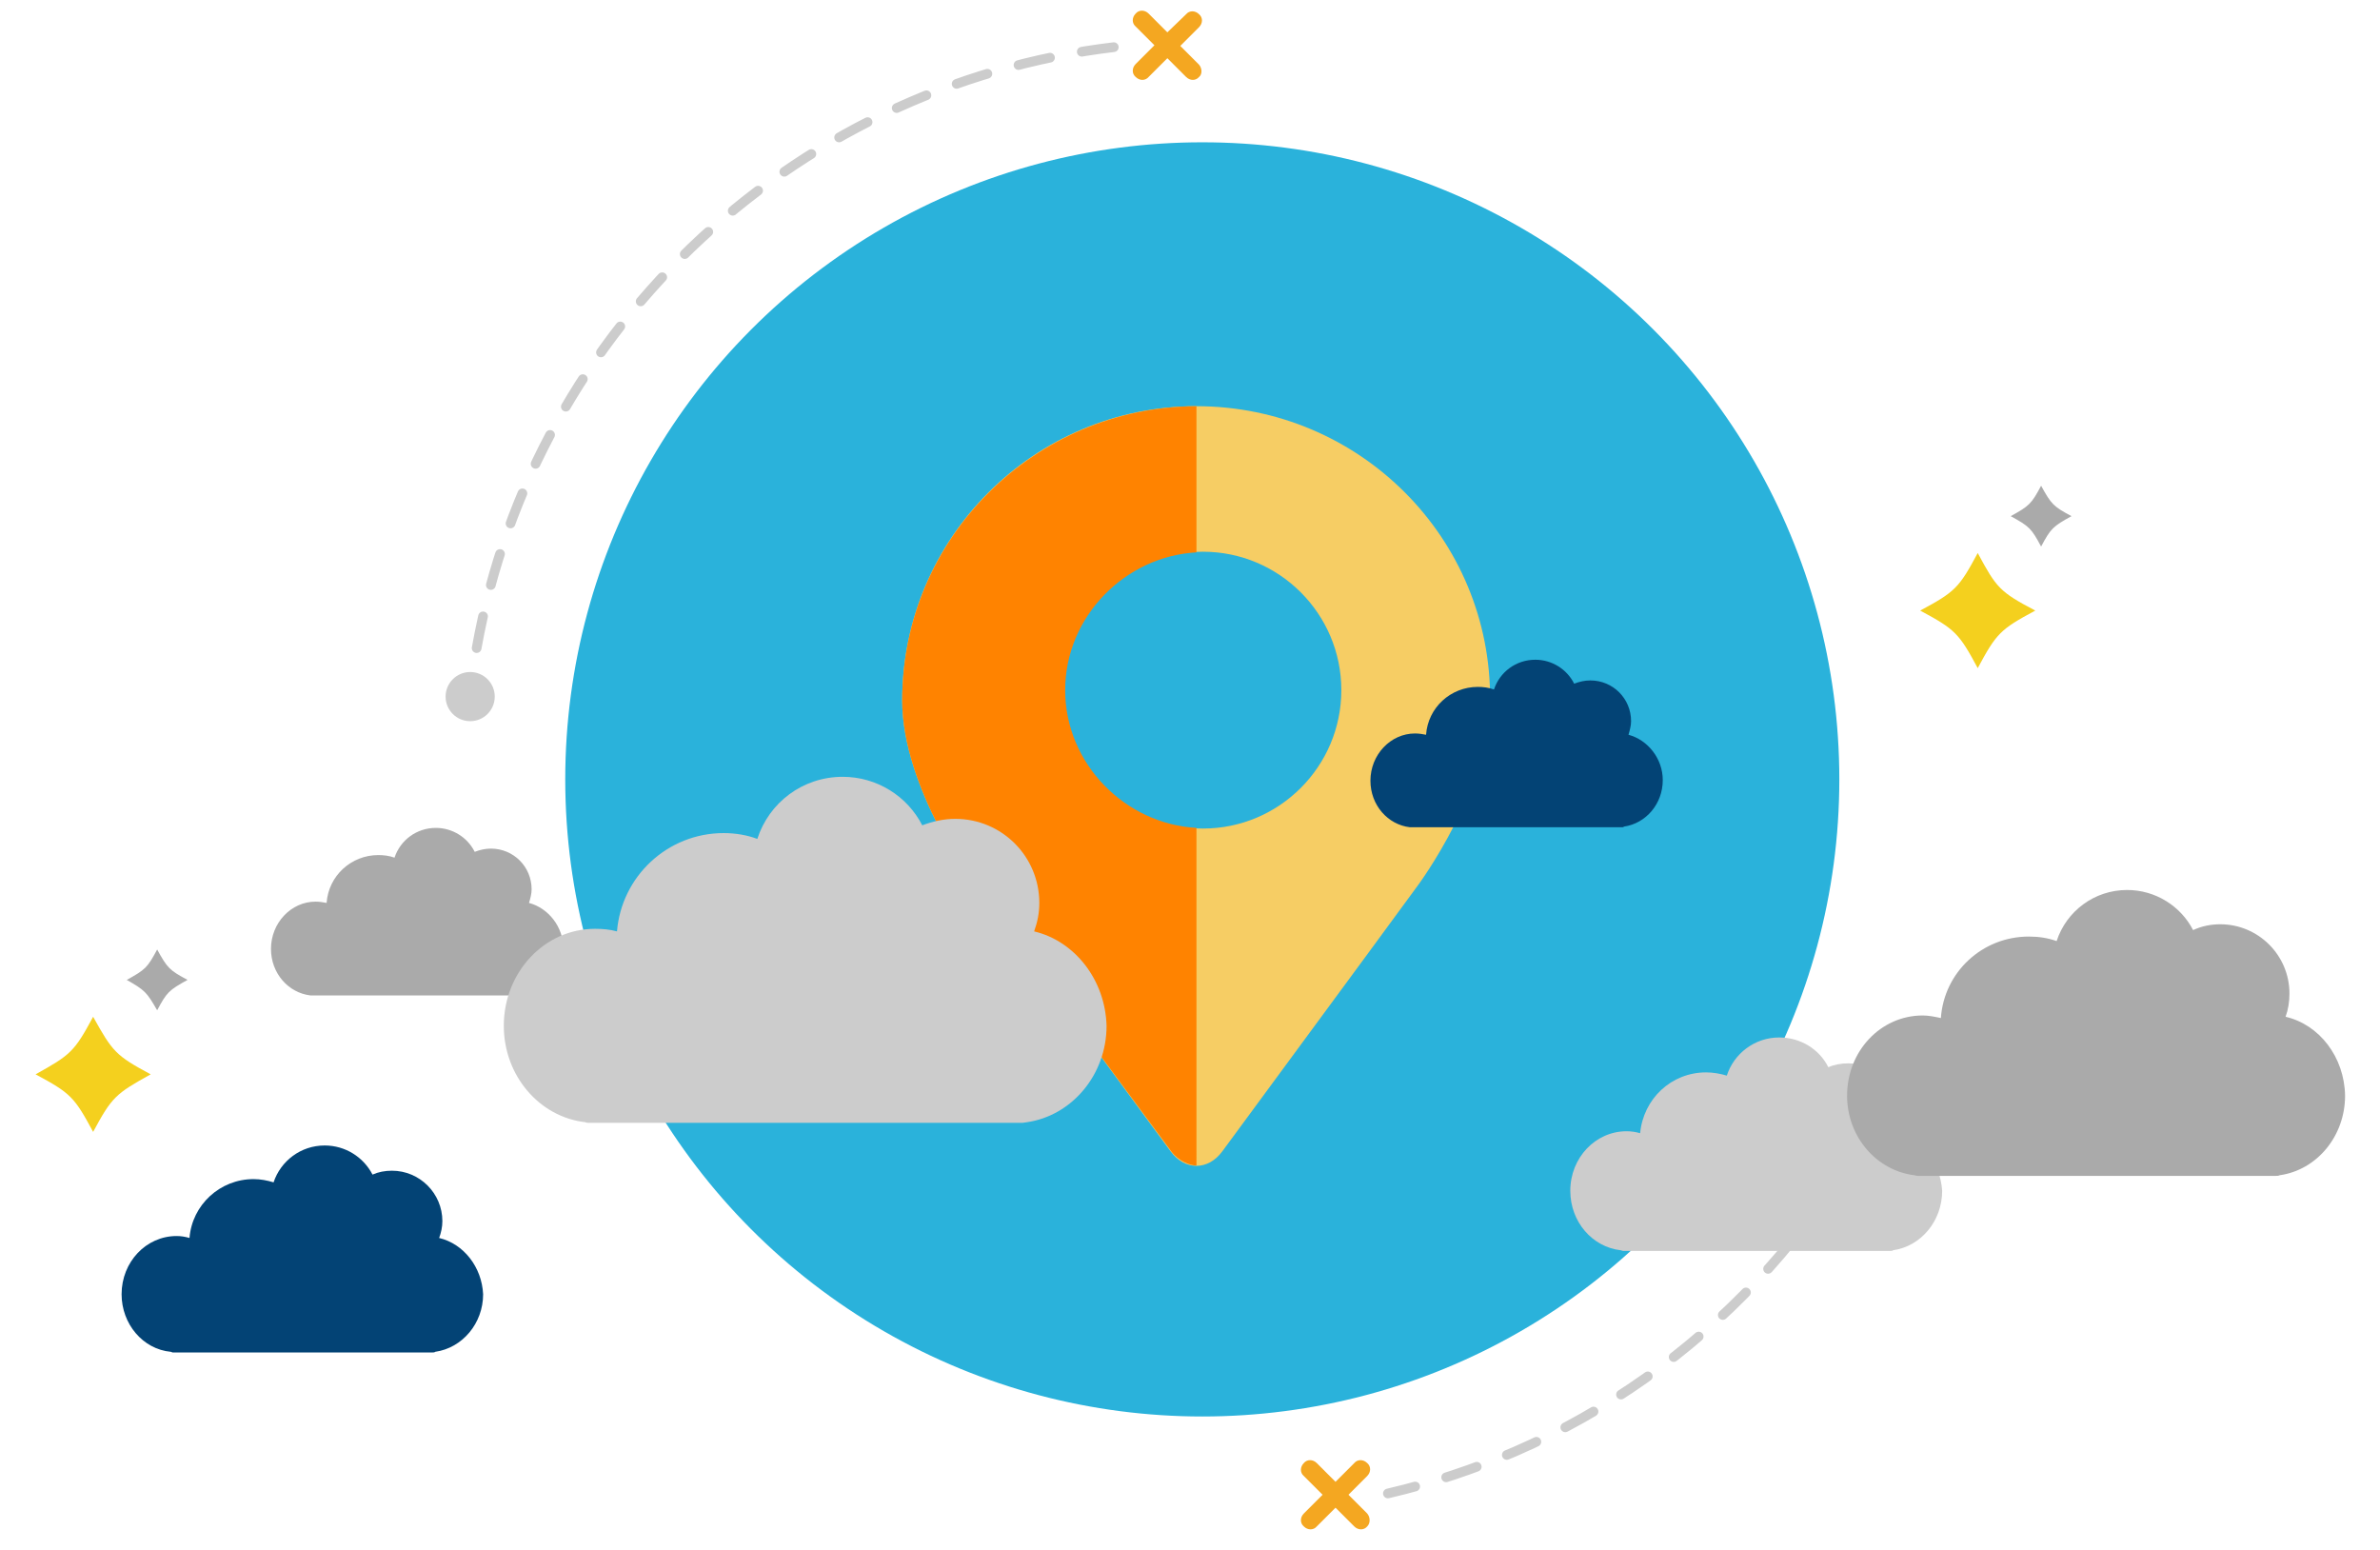 <?xml version="1.0" encoding="utf-8"?>
<!-- Generator: Adobe Illustrator 21.1.0, SVG Export Plug-In . SVG Version: 6.00 Build 0)  -->
<svg version="1.1" id="Capa_1" xmlns="http://www.w3.org/2000/svg" xmlns:xlink="http://www.w3.org/1999/xlink" x="0px" y="0px"
	 viewBox="0 0 368 239.6" style="enable-background:new 0 0 368 239.6;" xml:space="preserve">
<style type="text/css">
	.st0{fill:#2AB2DB;}
	.st1{fill:none;stroke:#CCCCCC;stroke-width:1.5;stroke-linecap:round;stroke-miterlimit:10;stroke-dasharray:5,5,5,5,5,5;}
	.st2{fill:none;stroke:#EAEAEA;stroke-width:1.157;stroke-miterlimit:10;}
	.st3{fill:#AAAAAA;}
	.st4{fill:#CCCCCC;}
	.st5{fill:#034375;}
	.st6{fill:#F6CD64;}
	.st7{fill:#F4A721;}
	.st8{fill:#F4D01E;}
	.st9{fill:#FF8300;}
</style>
<g id="Layer_1_1_">
	<g>
		<g>
			<circle class="st0" cx="185.9" cy="120.5" r="98.5"/>
			<path class="st1" d="M73.7,100.2C82.6,50.4,123.9,11.9,174.9,7"/>
			<path class="st1" d="M295.2,159.7c-0.6,2.1,1-1.7,0.2,0.3c-10.7,28.3-32.4,51.9-61.1,64.4c-6.3,2.7-12.8,4.9-19.7,6.5"/>
			<path class="st2" d="M299.9,120.5"/>
			<g>
				<path class="st3" d="M81.8,139.6c0.2-0.7,0.4-1.4,0.4-2.1c0-3.5-2.8-6.3-6.3-6.3c-0.9,0-1.7,0.2-2.5,0.5c-1.1-2.2-3.4-3.7-6-3.7
					c-3,0-5.5,1.9-6.4,4.6c-0.8-0.3-1.7-0.4-2.5-0.4c-4.2,0-7.7,3.2-8,7.4c-0.5-0.1-1.1-0.2-1.7-0.2c-3.8,0-6.9,3.3-6.9,7.3
					c0,3.8,2.7,6.8,6.1,7.2c0.1,0,0.2,0,0.3,0h32.5c0.1,0,0.2,0,0.3-0.1c3.4-0.5,6-3.5,6-7.2C87.1,143.3,84.8,140.4,81.8,139.6z"/>
			</g>
			<g>
				<path class="st4" d="M293.3,175.1c0.3-0.8,0.5-1.8,0.5-2.7c0-4.4-3.6-8-8-8c-1.1,0-2.2,0.2-3.1,0.6c-1.4-2.8-4.3-4.6-7.6-4.6
					c-3.8,0-7,2.5-8.1,5.9c-1-0.3-2.1-0.5-3.2-0.5c-5.4,0-9.7,4.1-10.2,9.4c-0.7-0.2-1.4-0.3-2.1-0.3c-4.8,0-8.7,4.1-8.7,9.2
					c0,4.8,3.4,8.7,7.8,9.2c0.1,0,0.2,0.1,0.4,0.1h41.3c0.2,0,0.3,0,0.4-0.1c4.3-0.6,7.6-4.5,7.6-9.2
					C300,179.7,297.1,176,293.3,175.1z"/>
			</g>
			<g>
				<path class="st5" d="M67.9,191.4c0.3-0.8,0.5-1.7,0.5-2.6c0-4.3-3.5-7.8-7.8-7.8c-1.1,0-2.1,0.2-3,0.6c-1.4-2.7-4.2-4.5-7.4-4.5
					c-3.7,0-6.8,2.4-7.9,5.7c-1-0.3-2-0.5-3.1-0.5c-5.2,0-9.5,4-9.9,9.1c-0.7-0.2-1.3-0.3-2-0.3c-4.7,0-8.5,4-8.5,9
					c0,4.6,3.3,8.5,7.6,8.9c0.1,0,0.2,0.1,0.3,0.1h40.2c0.1,0,0.3,0,0.4-0.1c4.2-0.6,7.4-4.4,7.4-8.9
					C74.5,195.9,71.7,192.3,67.9,191.4z"/>
			</g>
			<g>
				<path class="st3" d="M353.4,157.2c0.4-1.1,0.6-2.3,0.6-3.6c0-5.9-4.8-10.7-10.7-10.7c-1.5,0-2.9,0.3-4.2,0.9
					c-1.9-3.7-5.8-6.2-10.2-6.2c-5.1,0-9.4,3.3-10.9,7.9c-1.4-0.5-2.8-0.7-4.3-0.7c-7.2,0-13.1,5.5-13.6,12.6
					c-0.9-0.2-1.9-0.4-2.8-0.4c-6.5,0-11.7,5.5-11.7,12.4c0,6.4,4.6,11.6,10.4,12.3c0.1,0,0.3,0.1,0.5,0.1h55.4c0.2,0,0.4,0,0.6-0.1
					c5.7-0.8,10.1-6,10.1-12.3C362.5,163.4,358.6,158.4,353.4,157.2z"/>
			</g>
			<path class="st6" d="M185,62.8c-25.1,0-45.5,20.4-45.5,45.5c0,13.5,11.1,28.5,11.1,28.5c2.2,3,5.8,7.9,8.1,10.9l22.3,30.3
				c2.2,3,5.8,3,8,0l22.3-30.3c2.2-3,5.8-7.9,8-10.9c0,0,11.1-15,11.1-28.5C230.6,83.2,210.2,62.8,185,62.8z M186,128.1
				c-11.8,0-21.4-9.6-21.4-21.4c0-11.8,9.6-21.4,21.4-21.4c11.8,0,21.4,9.6,21.4,21.4C207.4,118.5,197.8,128.1,186,128.1z"/>
			<g>
				<path class="st5" d="M251.8,113.6c0.2-0.7,0.4-1.4,0.4-2.1c0-3.5-2.8-6.3-6.3-6.3c-0.9,0-1.7,0.2-2.5,0.5
					c-1.1-2.2-3.4-3.7-6-3.7c-3,0-5.5,1.9-6.4,4.6c-0.8-0.3-1.7-0.4-2.5-0.4c-4.2,0-7.7,3.2-8,7.4c-0.5-0.1-1.1-0.2-1.7-0.2
					c-3.8,0-6.9,3.3-6.9,7.3c0,3.8,2.7,6.8,6.1,7.2c0.1,0,0.2,0,0.3,0h32.5c0.1,0,0.2,0,0.3-0.1c3.4-0.5,6-3.5,6-7.2
					C257.1,117.3,254.8,114.4,251.8,113.6z"/>
			</g>
			<path class="st7" d="M185.4,10l-2.9-2.9l2.9-2.9c0.6-0.6,0.6-1.5,0-2c-0.6-0.6-1.5-0.6-2,0L180.5,5l-2.9-2.9
				c-0.6-0.6-1.5-0.6-2,0c-0.6,0.6-0.6,1.5,0,2l2.9,2.9l-2.9,2.9c-0.6,0.6-0.6,1.5,0,2c0.6,0.6,1.5,0.6,2,0l2.9-2.9l2.9,2.9
				c0.6,0.6,1.5,0.6,2,0C185.9,11.5,185.9,10.6,185.4,10z"/>
			<circle class="st4" cx="72.7" cy="107.7" r="3.8"/>
			<path class="st8" d="M305.8,85.5c-2.9,5.4-3.5,6-8.9,8.9c5.4,2.9,6,3.5,8.9,8.9c2.9-5.4,3.5-6,8.9-8.9
				C309.2,91.5,308.7,90.9,305.8,85.5z"/>
			<path class="st3" d="M315.6,84.5c1.5-2.8,1.8-3.1,4.7-4.7c-2.8-1.5-3.1-1.8-4.7-4.7c-1.5,2.8-1.8,3.1-4.7,4.7
				C313.8,81.4,314.1,81.7,315.6,84.5z"/>
			<path class="st8" d="M14.4,157.2c-2.9,5.4-3.5,5.9-8.9,8.9c5.4,2.9,6,3.5,8.9,8.9c2.9-5.4,3.5-5.9,8.9-8.9
				C17.9,163.2,17.4,162.6,14.4,157.2z"/>
			<path class="st3" d="M24.3,156.2c1.5-2.8,1.8-3.1,4.7-4.7c-2.8-1.5-3.1-1.8-4.7-4.7c-1.5,2.8-1.8,3.1-4.7,4.7
				C22.4,153.1,22.7,153.4,24.3,156.2z"/>
			<path class="st9" d="M185,128c-11-0.6-20.3-9.9-20.3-21.3c0-11.4,9.3-20.7,20.3-21.3V62.8c-25,0.1-45.5,20.4-45.5,45.5
				c0,13.5,11.1,28.5,11.1,28.5c2.2,3,5.8,7.9,8.1,10.9l22.4,30.3c1.1,1.5,2.9,2.2,3.9,2.2V128z"/>
			<path class="st7" d="M211.4,234l-2.9-2.9l2.9-2.9c0.6-0.6,0.6-1.5,0-2c-0.6-0.6-1.5-0.6-2,0l-2.9,2.9l-2.9-2.9
				c-0.6-0.6-1.5-0.6-2,0c-0.6,0.6-0.6,1.5,0,2l2.9,2.9l-2.9,2.9c-0.6,0.6-0.6,1.5,0,2c0.6,0.6,1.5,0.6,2,0l2.9-2.9l2.9,2.9
				c0.6,0.6,1.5,0.6,2,0C211.9,235.5,211.9,234.6,211.4,234z"/>
			<g>
				<path class="st4" d="M159.9,144c0.5-1.4,0.8-2.8,0.8-4.4c0-7.2-5.8-13-13-13c-1.8,0-3.5,0.4-5.1,1c-2.3-4.5-7-7.5-12.3-7.5
					c-6.2,0-11.4,4-13.2,9.6c-1.6-0.6-3.4-0.9-5.2-0.9c-8.7,0-15.8,6.7-16.5,15.2c-1.1-0.3-2.2-0.4-3.4-0.4c-7.8,0-14.1,6.7-14.1,15
					c0,7.7,5.5,14.1,12.6,14.9c0.2,0.1,0.4,0.1,0.6,0.1h67c0.2,0,0.5-0.1,0.7-0.1c6.9-1,12.3-7.3,12.3-14.9
					C170.9,151.5,166.2,145.5,159.9,144z"/>
			</g>
		</g>
	</g>
</g>
<g id="Layer_1">
</g>
</svg>
